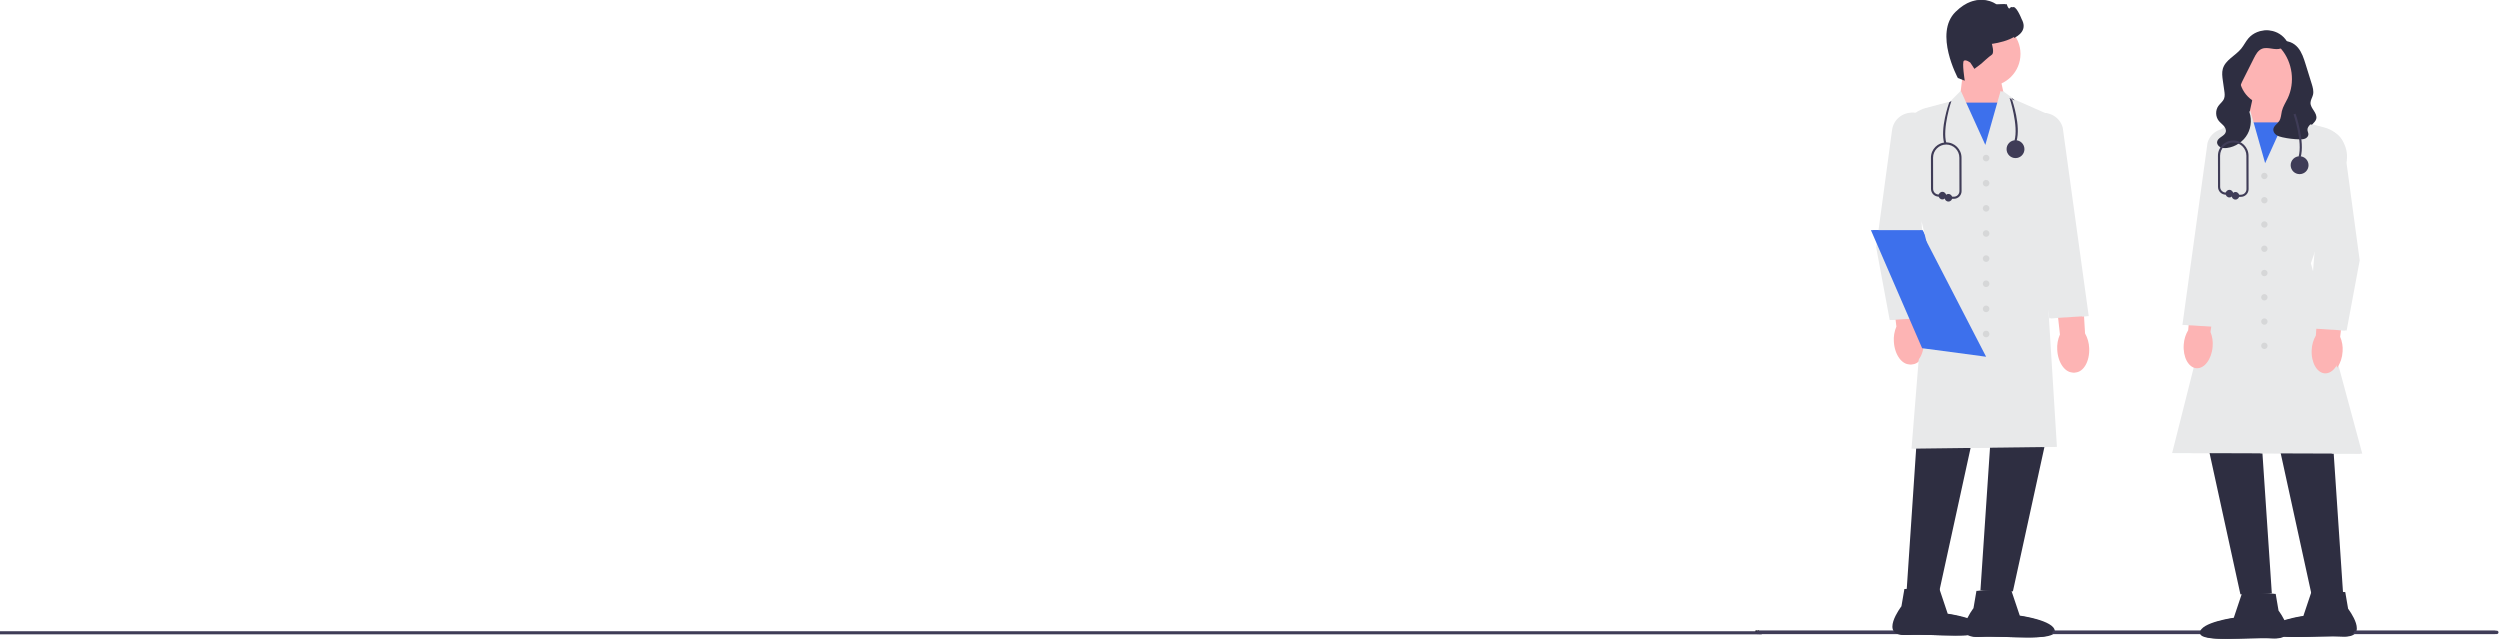 <svg width="1446" height="370" viewBox="0 0 1446 370" fill="none" xmlns="http://www.w3.org/2000/svg">
<g clip-path="url(#clip0_164_387)">
<path d="M1016.46 365.764C1016.46 366.303 1016.9 366.736 1017.44 366.736H1444.16C1444.7 366.736 1445.13 366.303 1445.13 365.764C1445.13 365.224 1444.7 364.791 1444.16 364.791H1017.44C1016.9 364.791 1016.46 365.224 1016.46 365.764Z" fill="#3F3C57"/>
<path d="M1155.69 39.27L1160.33 60.45L1150.46 89.93L1134.56 58.256L1136.76 39.88L1155.69 39.27Z" fill="#FDB4B4"/>
<path d="M1161.19 59.352H1133.74V92.535H1161.19V59.352Z" fill="#3D70EC"/>
<path d="M1149.9 49.938C1160.26 49.938 1168.65 41.541 1168.65 31.182C1168.65 20.824 1160.26 12.427 1149.9 12.427C1139.55 12.427 1131.15 20.824 1131.15 31.182C1131.15 41.541 1139.55 49.938 1149.9 49.938Z" fill="#FDB4B4"/>
<path d="M1133.58 45.129C1133.58 45.129 1119.6 19.309 1132.2 6.884C1144.81 -5.541 1154.92 2.647 1154.92 2.647L1160.7 2.413C1160.7 2.413 1161.9 6.961 1163.85 4.499C1165.79 2.037 1169.3 11.002 1169.3 11.002C1175.82 22.739 1153.23 25.369 1153.23 25.369C1153.23 25.369 1154.86 30.566 1153.2 31.654C1151.54 32.742 1147.11 36.837 1147.11 36.837L1143.15 39.832L1140.79 36.241C1140.79 36.241 1138.33 34.298 1137.09 35.114C1135.85 35.931 1137.56 46.67 1137.56 46.67L1133.58 45.129Z" fill="#2E2E41"/>
<path d="M1111.08 235.079L1103.92 342.043L1121.54 342.64L1144.84 235.975L1111.08 235.079Z" fill="#2E2E41"/>
<path d="M1153.8 234.481L1146.63 341.445L1164.26 342.042L1187.56 235.378L1153.8 234.481Z" fill="#2E2E41"/>
<path d="M1106.77 259.517L1116.15 143.019L1101.76 82.356C1100.52 73.338 1106.2 64.805 1114.97 62.479L1129.05 58.743L1135.28 52.51L1149.45 83.817L1158.31 52.534L1165.21 57.556L1185.68 66.591L1185.68 66.803L1182.39 140.084L1189.72 258.48L1189.4 258.484L1106.77 259.517Z" fill="#E8E9EA"/>
<path d="M1163.12 340.827L1168.23 356.065C1168.23 356.065 1188.19 358.78 1188.5 364.962C1188.81 371.144 1161.37 367.565 1145.3 368.373C1129.23 369.181 1142.61 351.775 1142.61 351.775L1144.32 341.773L1163.12 340.827Z" fill="#2E2E41"/>
<path d="M1121.45 339.729L1126.55 354.967C1126.55 354.967 1146.52 357.682 1146.83 363.864C1147.14 370.046 1119.69 366.468 1103.62 367.276C1087.56 368.083 1100.93 350.677 1100.93 350.677L1102.64 340.675L1121.45 339.729Z" fill="#2E2E41"/>
<path d="M1096.55 197.646C1096.34 194.641 1096.84 191.629 1098.03 188.86L1094.22 157.61L1109.14 156.232L1111.4 188.08C1112.89 190.692 1113.75 193.624 1113.88 196.632C1114.32 204.157 1110.8 210.481 1106.01 210.76C1101.22 211.039 1096.99 205.168 1096.55 197.646Z" fill="#FDB4B4"/>
<path d="M1191.05 202.233C1190.86 199.226 1191.4 196.219 1192.62 193.464L1189.15 162.174L1204.09 160.959L1205.99 192.83C1207.47 195.457 1208.29 198.399 1208.39 201.408C1208.74 208.937 1205.15 215.222 1200.36 215.449C1195.57 215.676 1191.4 209.759 1191.05 202.233Z" fill="#FDB4B4"/>
<path d="M1094.16 185.114L1094.11 184.844L1086.33 143.115L1095.52 75.164C1096.34 69.098 1101.76 64.728 1107.86 65.216C1111.05 65.471 1113.91 66.984 1115.92 69.477C1117.93 71.969 1118.8 75.089 1118.37 78.26L1111.45 129.222L1115.8 183.731L1094.16 185.114Z" fill="#E8E9EA"/>
<path d="M1186.44 184.135L1170.81 79.76C1169.99 76.7 1170.47 73.497 1172.15 70.775C1173.84 68.053 1176.49 66.198 1179.62 65.549C1185.62 64.309 1191.54 67.975 1193.1 73.892L1208.12 182.824L1186.44 184.135Z" fill="#E8E9EA"/>
<path d="M1149.91 93.358C1150.97 93.358 1151.83 92.498 1151.83 91.438C1151.83 90.378 1150.97 89.519 1149.91 89.519C1148.85 89.519 1147.99 90.378 1147.99 91.438C1147.99 92.498 1148.85 93.358 1149.91 93.358Z" fill="#D6D7D8"/>
<path d="M1149.91 107.892C1150.97 107.892 1151.83 107.033 1151.83 105.972C1151.83 104.912 1150.97 104.053 1149.91 104.053C1148.85 104.053 1147.99 104.912 1147.99 105.972C1147.99 107.033 1148.85 107.892 1149.91 107.892Z" fill="#D6D7D8"/>
<path d="M1149.91 122.427C1150.97 122.427 1151.83 121.568 1151.83 120.508C1151.83 119.447 1150.97 118.588 1149.91 118.588C1148.85 118.588 1147.99 119.447 1147.99 120.508C1147.99 121.568 1148.85 122.427 1149.91 122.427Z" fill="#D6D7D8"/>
<path d="M1149.91 136.961C1150.97 136.961 1151.83 136.102 1151.83 135.042C1151.83 133.982 1150.97 133.122 1149.91 133.122C1148.85 133.122 1147.99 133.982 1147.99 135.042C1147.99 136.102 1148.85 136.961 1149.91 136.961Z" fill="#D6D7D8"/>
<path d="M1149.91 151.497C1150.97 151.497 1151.83 150.637 1151.83 149.577C1151.83 148.517 1150.97 147.657 1149.91 147.657C1148.85 147.657 1147.99 148.517 1147.99 149.577C1147.99 150.637 1148.85 151.497 1149.91 151.497Z" fill="#D6D7D8"/>
<path d="M1149.91 166.031C1150.97 166.031 1151.83 165.171 1151.83 164.111C1151.83 163.051 1150.97 162.191 1149.91 162.191C1148.85 162.191 1147.99 163.051 1147.99 164.111C1147.99 165.171 1148.85 166.031 1149.91 166.031Z" fill="#D6D7D8"/>
<path d="M1149.91 180.565C1150.97 180.565 1151.83 179.705 1151.83 178.645C1151.83 177.585 1150.97 176.726 1149.91 176.726C1148.85 176.726 1147.99 177.585 1147.99 178.645C1147.99 179.705 1148.85 180.565 1149.91 180.565Z" fill="#D6D7D8"/>
<path d="M1149.91 195.1C1150.97 195.1 1151.83 194.241 1151.83 193.18C1151.83 192.12 1150.97 191.261 1149.91 191.261C1148.85 191.261 1147.99 192.12 1147.99 193.18C1147.99 194.241 1148.85 195.1 1149.91 195.1Z" fill="#D6D7D8"/>
<path d="M1149.91 206.343L1113.6 201.503L1112.9 201.41L1094.34 158.607L1083.29 133.123H1112.08L1149.91 206.343Z" fill="#3D70EC"/>
<path d="M1295.51 43.925L1318.6 31.274V67.42H1291.9L1295.51 43.925Z" fill="#2E2E41"/>
<path d="M1323.55 51.984L1325.68 69.729L1310.33 100.317L1300.79 71.848L1305.28 51.395L1323.55 51.984Z" fill="#FDB4B4"/>
<path d="M1326.48 70.789H1299.96V102.833H1326.48V70.789Z" fill="#3D70EC"/>
<path d="M1348.35 240.485L1355.27 343.778L1338.25 344.356L1315.75 241.351L1348.35 240.485Z" fill="#2E2E41"/>
<path d="M1307.1 239.908L1314.02 343.201L1297 343.778L1274.5 240.774L1307.1 239.908Z" fill="#2E2E41"/>
<path d="M1366.33 262.394L1365.93 262.393L1257.5 262.038L1257.6 261.655L1285.48 151.189L1278.49 95.441C1277.17 84.877 1282.83 74.893 1292.56 70.596L1296.08 69.045L1302.76 64.187L1311.3 94.383L1324.98 64.163L1331.01 70.191L1344.6 73.798C1353.07 76.046 1358.56 84.291 1357.37 92.976L1357.35 93.036L1336.6 152.279L1366.33 262.394Z" fill="#E8E9EA"/>
<path d="M1298.1 342.604L1316.26 343.517L1317.91 353.177C1317.91 353.177 1330.83 369.986 1315.31 369.205C1299.79 368.425 1273.29 371.881 1273.59 365.911C1273.89 359.941 1293.17 357.319 1293.17 357.319L1298.1 342.604Z" fill="#2E2E41"/>
<path d="M1338.34 341.546L1356.5 342.459L1358.15 352.118C1358.15 352.118 1371.07 368.927 1355.55 368.147C1340.04 367.367 1313.53 370.822 1313.83 364.853C1314.13 358.883 1333.41 356.261 1333.41 356.261L1338.34 341.546Z" fill="#2E2E41"/>
<path d="M1354.97 203.278C1354.55 210.542 1350.46 216.211 1345.84 215.942C1341.22 215.672 1337.81 209.565 1338.24 202.299C1338.37 199.394 1339.19 196.562 1340.64 194.04L1342.82 163.285L1357.22 164.616L1353.55 194.794C1354.69 197.467 1355.18 200.376 1354.97 203.278Z" fill="#FDB4B4"/>
<path d="M1280.93 200.516C1280.36 207.769 1276.15 213.35 1271.53 212.982C1266.92 212.614 1263.64 206.436 1264.22 199.181C1264.41 196.279 1265.3 193.465 1266.8 190.975L1269.63 160.273L1284.01 161.91L1279.69 192.003C1280.78 194.7 1281.2 197.619 1280.93 200.516Z" fill="#FDB4B4"/>
<path d="M1357.29 191.186L1336.37 189.85L1336.39 189.536L1340.57 137.202L1333.9 87.989C1333.48 84.924 1334.32 81.909 1336.26 79.5C1338.2 77.09 1340.96 75.628 1344.05 75.381C1349.95 74.915 1355.19 79.133 1355.98 84.997L1364.85 150.618L1364.84 150.667L1357.29 191.186Z" fill="#E8E9EA"/>
<path d="M1284.42 189.182L1263.46 187.914L1263.5 187.583L1277.96 82.745C1279.48 76.987 1285.2 73.446 1290.99 74.644C1294.02 75.27 1296.59 77.064 1298.21 79.695C1299.84 82.326 1300.3 85.421 1299.51 88.412L1284.42 189.182Z" fill="#E8E9EA"/>
<path d="M1310.86 103.628C1311.88 103.628 1312.71 102.798 1312.71 101.774C1312.71 100.75 1311.88 99.92 1310.86 99.92C1309.83 99.92 1309 100.75 1309 101.774C1309 102.798 1309.83 103.628 1310.86 103.628Z" fill="#D6D7D8"/>
<path d="M1310.86 117.663C1311.88 117.663 1312.71 116.833 1312.71 115.809C1312.71 114.785 1311.88 113.955 1310.86 113.955C1309.83 113.955 1309 114.785 1309 115.809C1309 116.833 1309.83 117.663 1310.86 117.663Z" fill="#D6D7D8"/>
<path d="M1310.86 131.699C1311.88 131.699 1312.71 130.869 1312.71 129.845C1312.71 128.821 1311.88 127.991 1310.86 127.991C1309.83 127.991 1309 128.821 1309 129.845C1309 130.869 1309.83 131.699 1310.86 131.699Z" fill="#D6D7D8"/>
<path d="M1310.86 145.735C1311.88 145.735 1312.71 144.905 1312.71 143.881C1312.71 142.857 1311.88 142.027 1310.86 142.027C1309.83 142.027 1309 142.857 1309 143.881C1309 144.905 1309.83 145.735 1310.86 145.735Z" fill="#D6D7D8"/>
<path d="M1310.86 159.771C1311.88 159.771 1312.71 158.941 1312.71 157.917C1312.71 156.893 1311.88 156.063 1310.86 156.063C1309.83 156.063 1309 156.893 1309 157.917C1309 158.941 1309.83 159.771 1310.86 159.771Z" fill="#D6D7D8"/>
<path d="M1310.86 173.806C1311.88 173.806 1312.71 172.976 1312.71 171.952C1312.71 170.929 1311.88 170.099 1310.86 170.099C1309.83 170.099 1309 170.929 1309 171.952C1309 172.976 1309.83 173.806 1310.86 173.806Z" fill="#D6D7D8"/>
<path d="M1310.86 187.842C1311.88 187.842 1312.71 187.012 1312.71 185.989C1312.71 184.965 1311.88 184.135 1310.86 184.135C1309.83 184.135 1309 184.965 1309 185.989C1309 187.012 1309.83 187.842 1310.86 187.842Z" fill="#D6D7D8"/>
<path d="M1310.86 201.878C1311.88 201.878 1312.71 201.049 1312.71 200.025C1312.71 199.001 1311.88 198.171 1310.86 198.171C1309.83 198.171 1309 199.001 1309 200.025C1309 201.049 1309.83 201.878 1310.86 201.878Z" fill="#D6D7D8"/>
<path d="M1313.67 61.04C1323.24 61.04 1331 53.277 1331 43.701C1331 34.124 1323.24 26.361 1313.67 26.361C1304.1 26.361 1296.33 34.124 1296.33 43.701C1296.33 53.277 1304.1 61.04 1313.67 61.04Z" fill="#FDB4B4"/>
<path d="M1322.75 23.459C1323.58 25.149 1322.27 27.26 1320.52 27.971C1318.78 28.681 1316.81 28.393 1314.95 28.097C1313.09 27.802 1311.12 27.521 1309.38 28.244C1307.13 29.18 1305.86 31.527 1304.77 33.704C1302.73 37.77 1300.69 41.835 1298.65 45.901C1297.66 47.887 1296.64 49.963 1296.62 52.185C1296.58 56.264 1299.82 59.524 1301.56 63.213C1303.68 67.705 1303.5 73.21 1301.1 77.558C1298.7 81.906 1294.14 84.987 1289.21 85.586C1287.91 85.743 1286.54 85.726 1285.37 85.137C1284.21 84.548 1283.32 83.261 1283.53 81.972C1283.96 79.451 1287.81 78.862 1288.51 76.406C1288.88 75.124 1288.23 73.754 1287.35 72.753C1286.47 71.752 1285.35 70.971 1284.51 69.935C1282.57 67.546 1282.44 63.859 1284.21 61.34C1285.25 59.86 1286.85 58.761 1287.53 57.082C1288.1 55.651 1287.89 54.042 1287.67 52.516C1287.4 50.556 1287.12 48.595 1286.84 46.634C1286.51 44.347 1286.19 41.977 1286.84 39.758C1288.31 34.671 1294.05 32.282 1297.42 28.197C1298.98 26.299 1300.03 24.015 1301.64 22.151C1304.33 19.022 1308.57 17.296 1312.69 17.655C1316.8 18.014 1320.68 20.448 1322.79 23.996" fill="#2E2E41"/>
<path d="M1320.02 23.78C1319.17 24.083 1318.86 25.187 1319.1 26.053C1319.34 26.919 1319.98 27.607 1320.57 28.291C1327.18 36.026 1328.71 47.728 1324.32 56.908C1323.16 59.35 1321.6 61.648 1320.97 64.28C1320.51 66.195 1320.54 68.296 1319.48 69.954C1318.39 71.642 1316.25 72.773 1316.04 74.767C1315.9 76.047 1316.68 77.29 1317.73 78.04C1318.77 78.79 1320.05 79.133 1321.31 79.413C1324.57 80.14 1327.91 80.537 1331.25 80.596C1332.34 80.615 1333.46 80.592 1334.46 80.157C1335.46 79.723 1336.32 78.781 1336.33 77.691C1336.34 76.834 1335.84 76.043 1335.78 75.189C1335.59 72.628 1339.04 71.266 1339.71 68.788C1340.15 67.158 1339.28 65.482 1338.35 64.07C1337.43 62.659 1336.37 61.177 1336.39 59.489C1336.41 57.874 1337.43 56.451 1337.82 54.883C1338.37 52.716 1337.7 50.448 1337.03 48.314C1336.47 46.499 1335.9 44.685 1335.34 42.87C1334.74 40.941 1334.14 39.012 1333.54 37.083C1332.49 33.716 1331.39 30.251 1329.12 27.55C1326.86 24.849 1323.1 23.079 1319.75 24.181" fill="#2E2E41"/>
<path d="M1331.83 90.971L1330.64 90.624C1333.12 82.135 1327.78 66.292 1327.73 66.133L1328.9 65.733C1329.12 66.398 1334.41 82.109 1331.83 90.971Z" fill="#3F3C57"/>
<path d="M1331.24 100.722C1334.09 100.722 1336.41 98.407 1336.41 95.551C1336.41 92.695 1334.09 90.38 1331.24 90.38C1328.38 90.38 1326.07 92.695 1326.07 95.551C1326.07 98.407 1328.38 100.722 1331.24 100.722Z" fill="#3F3C57"/>
<path d="M1297.27 113.858H1294.13C1293.79 113.858 1293.51 113.581 1293.51 113.239C1293.51 112.897 1293.79 112.62 1294.13 112.62H1297.27C1298.13 112.62 1298.94 112.283 1299.55 111.671C1300.16 111.06 1300.5 110.247 1300.5 109.383L1300.46 90.067C1300.46 85.871 1297.05 82.458 1292.85 82.458C1288.66 82.458 1285.24 85.871 1285.24 90.066L1285.28 108.146C1285.29 109.91 1286.72 111.356 1288.49 111.369L1290.64 111.386C1290.98 111.388 1291.26 111.667 1291.25 112.01C1291.25 112.35 1290.97 112.624 1290.63 112.624H1290.63L1288.48 112.607C1286.04 112.589 1284.05 110.588 1284.05 108.148L1284.01 90.067C1284.01 85.188 1287.97 81.22 1292.85 81.22C1297.73 81.22 1301.7 85.188 1301.7 90.066L1301.73 109.381C1301.74 110.576 1301.27 111.7 1300.43 112.546C1299.58 113.392 1298.46 113.858 1297.27 113.858Z" fill="#3F3C57"/>
<path d="M1290.64 114.199C1291.85 114.199 1292.83 113.217 1292.83 112.005C1292.83 110.794 1291.85 109.812 1290.64 109.812C1289.42 109.812 1288.44 110.794 1288.44 112.005C1288.44 113.217 1289.42 114.199 1290.64 114.199Z" fill="#3F3C57"/>
<path d="M1294.13 115.433C1295.34 115.433 1296.32 114.45 1296.32 113.239C1296.32 112.027 1295.34 111.045 1294.13 111.045C1292.92 111.045 1291.94 112.027 1291.94 113.239C1291.94 114.45 1292.92 115.433 1294.13 115.433Z" fill="#3F3C57"/>
<path d="M1167.51 81.693L1166.32 81.346C1168.79 72.857 1163.52 56.768 1163.46 56.609L1164.95 57.729C1165.17 58.394 1170.09 72.831 1167.51 81.693Z" fill="#3F3C57"/>
<path d="M1125.74 83.201L1126.93 82.855C1124.45 74.365 1129.79 58.522 1129.85 58.363L1128.57 59.215C1128.35 59.88 1123.16 74.34 1125.74 83.201Z" fill="#3F3C57"/>
<path d="M1166.91 91.444C1169.77 91.444 1172.08 89.129 1172.08 86.273C1172.08 83.417 1169.77 81.102 1166.91 81.102C1164.06 81.102 1161.74 83.417 1161.74 86.273C1161.74 89.129 1164.06 91.444 1166.91 91.444Z" fill="#3F3C57"/>
<path d="M1131.25 115.001H1128.12C1127.78 115.001 1127.5 114.724 1127.5 114.382C1127.5 114.04 1127.78 113.763 1128.12 113.763H1131.25C1132.12 113.763 1132.93 113.427 1133.54 112.815C1134.15 112.203 1134.48 111.391 1134.48 110.527L1134.44 91.21C1134.44 87.014 1131.03 83.601 1126.84 83.601C1122.64 83.601 1119.23 87.014 1119.23 91.209L1119.27 109.29C1119.27 111.053 1120.71 112.499 1122.47 112.513L1124.63 112.529C1124.97 112.532 1125.24 112.811 1125.24 113.153C1125.24 113.493 1124.96 113.767 1124.62 113.767H1124.62L1122.46 113.751C1120.03 113.732 1118.04 111.732 1118.03 109.292L1117.99 91.21C1117.99 86.332 1121.96 82.363 1126.84 82.363C1131.71 82.363 1135.68 86.332 1135.68 91.209L1135.72 110.525C1135.72 111.72 1135.26 112.844 1134.41 113.689C1133.57 114.535 1132.45 115.001 1131.25 115.001Z" fill="#3F3C57"/>
<path d="M1124.62 115.342C1125.83 115.342 1126.81 114.36 1126.81 113.148C1126.81 111.936 1125.83 110.954 1124.62 110.954C1123.41 110.954 1122.43 111.936 1122.43 113.148C1122.43 114.36 1123.41 115.342 1124.62 115.342Z" fill="#3F3C57"/>
<path d="M1128.12 116.576C1129.33 116.576 1130.31 115.594 1130.31 114.382C1130.31 113.171 1129.33 112.188 1128.12 112.188C1126.91 112.188 1125.92 113.171 1125.92 114.382C1125.92 115.594 1126.91 116.576 1128.12 116.576Z" fill="#3F3C57"/>
<path d="M1017.43 365.142H216.353" stroke="black"/>
</g>
<g clip-path="url(#clip1_164_387)">
<path d="M1015.32 365.764C1015.32 366.303 1015.75 366.736 1016.29 366.736H1443.01C1443.55 366.736 1443.98 366.303 1443.98 365.764C1443.98 365.224 1443.55 364.791 1443.01 364.791H1016.29C1015.75 364.791 1015.32 365.224 1015.32 365.764Z" fill="#3F3C57"/>
<path d="M1154.55 39.27L1159.19 60.45L1149.32 89.93L1133.41 58.256L1135.62 39.88L1154.55 39.27Z" fill="#FDB4B4"/>
<path d="M1160.05 59.352H1132.59V92.535H1160.05V59.352Z" fill="#3D70EC"/>
<path d="M1148.76 49.938C1159.11 49.938 1167.51 41.541 1167.51 31.182C1167.51 20.824 1159.11 12.427 1148.76 12.427C1138.4 12.427 1130.01 20.824 1130.01 31.182C1130.01 41.541 1138.4 49.938 1148.76 49.938Z" fill="#FDB4B4"/>
<path d="M1132.43 45.129C1132.43 45.129 1118.46 19.309 1131.06 6.884C1143.66 -5.541 1153.78 2.647 1153.78 2.647L1159.56 2.413C1159.56 2.413 1160.76 6.961 1162.7 4.499C1164.65 2.037 1168.16 11.002 1168.16 11.002C1174.67 22.739 1152.08 25.369 1152.08 25.369C1152.08 25.369 1153.71 30.566 1152.06 31.654C1150.4 32.742 1145.97 36.837 1145.97 36.837L1142 39.832L1139.65 36.241C1139.65 36.241 1137.19 34.298 1135.94 35.114C1134.7 35.931 1136.41 46.67 1136.41 46.67L1132.43 45.129Z" fill="#2E2E41"/>
<path d="M1109.94 235.079L1102.77 342.043L1120.39 342.64L1143.69 235.975L1109.94 235.079Z" fill="#2E2E41"/>
<path d="M1152.66 234.481L1145.49 341.445L1163.11 342.042L1186.41 235.378L1152.66 234.481Z" fill="#2E2E41"/>
<path d="M1105.62 259.517L1115.01 143.019L1100.62 82.356C1099.38 73.338 1105.06 64.805 1113.82 62.479L1127.9 58.743L1134.13 52.51L1148.31 83.817L1157.16 52.534L1164.06 57.556L1184.54 66.591L1184.53 66.803L1181.25 140.084L1188.58 258.48L1188.25 258.484L1105.62 259.517Z" fill="#E8E9EA"/>
<path d="M1161.98 340.827L1167.08 356.065C1167.08 356.065 1187.05 358.78 1187.36 364.962C1187.67 371.144 1160.22 367.565 1144.15 368.373C1128.09 369.181 1141.46 351.775 1141.46 351.775L1143.17 341.773L1161.98 340.827Z" fill="#2E2E41"/>
<path d="M1120.3 339.729L1125.41 354.967C1125.41 354.967 1145.37 357.682 1145.68 363.864C1145.99 370.046 1118.55 366.468 1102.48 367.276C1086.41 368.083 1099.79 350.677 1099.79 350.677L1101.5 340.675L1120.3 339.729Z" fill="#2E2E41"/>
<path d="M1095.41 197.646C1095.19 194.641 1095.7 191.629 1096.88 188.86L1093.07 157.61L1107.99 156.232L1110.25 188.08C1111.75 190.692 1112.6 193.624 1112.74 196.632C1113.18 204.157 1109.65 210.481 1104.87 210.76C1100.08 211.039 1095.84 205.168 1095.41 197.646Z" fill="#FDB4B4"/>
<path d="M1189.9 202.233C1189.72 199.226 1190.26 196.219 1191.47 193.464L1188.01 162.174L1202.94 160.959L1204.85 192.83C1206.32 195.457 1207.14 198.399 1207.24 201.408C1207.6 208.937 1204.01 215.222 1199.22 215.449C1194.43 215.676 1190.26 209.759 1189.9 202.233Z" fill="#FDB4B4"/>
<path d="M1093.01 185.114L1092.96 184.844L1085.19 143.115L1094.38 75.164C1095.19 69.098 1100.61 64.728 1106.72 65.216C1109.91 65.471 1112.77 66.984 1114.78 69.477C1116.78 71.969 1117.65 75.089 1117.22 78.26L1110.31 129.222L1114.66 183.731L1093.01 185.114Z" fill="#E8E9EA"/>
<path d="M1185.29 184.135L1169.66 79.76C1168.85 76.7 1169.33 73.497 1171.01 70.775C1172.69 68.053 1175.34 66.198 1178.48 65.549C1184.47 64.309 1190.39 67.975 1191.96 73.892L1206.97 182.824L1185.29 184.135Z" fill="#E8E9EA"/>
<path d="M1148.77 93.358C1149.83 93.358 1150.69 92.498 1150.69 91.438C1150.69 90.378 1149.83 89.519 1148.77 89.519C1147.71 89.519 1146.85 90.378 1146.85 91.438C1146.85 92.498 1147.71 93.358 1148.77 93.358Z" fill="#D6D7D8"/>
<path d="M1148.77 107.892C1149.83 107.892 1150.69 107.033 1150.69 105.972C1150.69 104.912 1149.83 104.053 1148.77 104.053C1147.71 104.053 1146.85 104.912 1146.85 105.972C1146.85 107.033 1147.71 107.892 1148.77 107.892Z" fill="#D6D7D8"/>
<path d="M1148.77 122.427C1149.83 122.427 1150.69 121.568 1150.69 120.508C1150.69 119.447 1149.83 118.588 1148.77 118.588C1147.71 118.588 1146.85 119.447 1146.85 120.508C1146.85 121.568 1147.71 122.427 1148.77 122.427Z" fill="#D6D7D8"/>
<path d="M1148.77 136.961C1149.83 136.961 1150.69 136.102 1150.69 135.042C1150.69 133.982 1149.83 133.122 1148.77 133.122C1147.71 133.122 1146.85 133.982 1146.85 135.042C1146.85 136.102 1147.71 136.961 1148.77 136.961Z" fill="#D6D7D8"/>
<path d="M1148.77 151.497C1149.83 151.497 1150.69 150.637 1150.69 149.577C1150.69 148.517 1149.83 147.657 1148.77 147.657C1147.71 147.657 1146.85 148.517 1146.85 149.577C1146.85 150.637 1147.71 151.497 1148.77 151.497Z" fill="#D6D7D8"/>
<path d="M1148.77 166.031C1149.83 166.031 1150.69 165.171 1150.69 164.111C1150.69 163.051 1149.83 162.191 1148.77 162.191C1147.71 162.191 1146.85 163.051 1146.85 164.111C1146.85 165.171 1147.71 166.031 1148.77 166.031Z" fill="#D6D7D8"/>
<path d="M1148.77 180.565C1149.83 180.565 1150.69 179.705 1150.69 178.645C1150.69 177.585 1149.83 176.726 1148.77 176.726C1147.71 176.726 1146.85 177.585 1146.85 178.645C1146.85 179.705 1147.71 180.565 1148.77 180.565Z" fill="#D6D7D8"/>
<path d="M1148.77 195.1C1149.83 195.1 1150.69 194.241 1150.69 193.18C1150.69 192.12 1149.83 191.261 1148.77 191.261C1147.71 191.261 1146.85 192.12 1146.85 193.18C1146.85 194.241 1147.71 195.1 1148.77 195.1Z" fill="#D6D7D8"/>
<path d="M1148.77 206.343L1112.46 201.503L1111.76 201.41L1093.2 158.607L1082.14 133.123H1110.93L1148.77 206.343Z" fill="#3D70EC"/>
<path d="M1294.37 43.925L1317.46 31.274V67.42H1290.76L1294.37 43.925Z" fill="#2E2E41"/>
<path d="M1322.41 51.984L1324.54 69.729L1309.18 100.317L1299.65 71.848L1304.13 51.395L1322.41 51.984Z" fill="#FDB4B4"/>
<path d="M1325.33 70.789H1298.82V102.833H1325.33V70.789Z" fill="#3D70EC"/>
<path d="M1347.21 240.485L1354.13 343.778L1337.11 344.356L1314.61 241.351L1347.21 240.485Z" fill="#2E2E41"/>
<path d="M1305.96 239.908L1312.88 343.201L1295.86 343.778L1273.36 240.774L1305.96 239.908Z" fill="#2E2E41"/>
<path d="M1365.19 262.394L1364.78 262.393L1256.36 262.038L1256.46 261.655L1284.33 151.189L1277.35 95.441C1276.03 84.877 1281.68 74.893 1291.42 70.596L1294.93 69.045L1301.61 64.187L1310.16 94.383L1323.84 64.163L1329.86 70.191L1343.46 73.798C1351.93 76.046 1357.42 84.291 1356.22 92.976L1356.21 93.036L1335.45 152.279L1365.19 262.394Z" fill="#E8E9EA"/>
<path d="M1296.95 342.604L1315.11 343.517L1316.77 353.177C1316.77 353.177 1329.68 369.986 1314.16 369.205C1298.65 368.425 1272.14 371.881 1272.44 365.911C1272.74 359.941 1292.02 357.319 1292.02 357.319L1296.95 342.604Z" fill="#2E2E41"/>
<path d="M1337.2 341.546L1355.36 342.459L1357.01 352.118C1357.01 352.118 1369.93 368.927 1354.41 368.147C1338.89 367.367 1312.39 370.822 1312.69 364.853C1312.99 358.883 1332.27 356.261 1332.27 356.261L1337.2 341.546Z" fill="#2E2E41"/>
<path d="M1353.83 203.278C1353.4 210.542 1349.31 216.211 1344.69 215.942C1340.07 215.672 1336.67 209.565 1337.09 202.299C1337.22 199.394 1338.04 196.562 1339.49 194.04L1341.67 163.285L1356.08 164.616L1352.4 194.794C1353.55 197.467 1354.04 200.376 1353.83 203.278Z" fill="#FDB4B4"/>
<path d="M1279.79 200.516C1279.21 207.769 1275 213.35 1270.39 212.982C1265.77 212.614 1262.5 206.436 1263.08 199.181C1263.27 196.279 1264.15 193.465 1265.65 190.975L1268.49 160.273L1282.86 161.91L1278.54 192.003C1279.63 194.7 1280.06 197.619 1279.79 200.516Z" fill="#FDB4B4"/>
<path d="M1356.15 191.186L1335.22 189.85L1335.25 189.536L1339.43 137.202L1332.75 87.989C1332.33 84.924 1333.17 81.909 1335.11 79.5C1337.05 77.09 1339.82 75.628 1342.9 75.381C1348.81 74.915 1354.04 79.133 1354.83 84.997L1363.71 150.618L1363.7 150.667L1356.15 191.186Z" fill="#E8E9EA"/>
<path d="M1283.27 189.182L1262.31 187.914L1262.36 187.583L1276.81 82.745C1278.33 76.987 1284.06 73.446 1289.85 74.644C1292.88 75.27 1295.44 77.064 1297.07 79.695C1298.69 82.326 1299.15 85.421 1298.36 88.412L1283.27 189.182Z" fill="#E8E9EA"/>
<path d="M1309.71 103.628C1310.73 103.628 1311.56 102.798 1311.56 101.774C1311.56 100.75 1310.73 99.92 1309.71 99.92C1308.69 99.92 1307.86 100.75 1307.86 101.774C1307.86 102.798 1308.69 103.628 1309.71 103.628Z" fill="#D6D7D8"/>
<path d="M1309.71 117.663C1310.73 117.663 1311.56 116.833 1311.56 115.809C1311.56 114.785 1310.73 113.955 1309.71 113.955C1308.69 113.955 1307.86 114.785 1307.86 115.809C1307.86 116.833 1308.69 117.663 1309.71 117.663Z" fill="#D6D7D8"/>
<path d="M1309.71 131.699C1310.73 131.699 1311.56 130.869 1311.56 129.845C1311.56 128.821 1310.73 127.991 1309.71 127.991C1308.69 127.991 1307.86 128.821 1307.86 129.845C1307.86 130.869 1308.69 131.699 1309.71 131.699Z" fill="#D6D7D8"/>
<path d="M1309.71 145.735C1310.73 145.735 1311.56 144.905 1311.56 143.881C1311.56 142.857 1310.73 142.027 1309.71 142.027C1308.69 142.027 1307.86 142.857 1307.86 143.881C1307.86 144.905 1308.69 145.735 1309.71 145.735Z" fill="#D6D7D8"/>
<path d="M1309.71 159.771C1310.73 159.771 1311.56 158.941 1311.56 157.917C1311.56 156.893 1310.73 156.063 1309.71 156.063C1308.69 156.063 1307.86 156.893 1307.86 157.917C1307.86 158.941 1308.69 159.771 1309.71 159.771Z" fill="#D6D7D8"/>
<path d="M1309.71 173.806C1310.73 173.806 1311.56 172.976 1311.56 171.952C1311.56 170.929 1310.73 170.099 1309.71 170.099C1308.69 170.099 1307.86 170.929 1307.86 171.952C1307.86 172.976 1308.69 173.806 1309.71 173.806Z" fill="#D6D7D8"/>
<path d="M1309.71 187.842C1310.73 187.842 1311.56 187.012 1311.56 185.989C1311.56 184.965 1310.73 184.135 1309.71 184.135C1308.69 184.135 1307.86 184.965 1307.86 185.989C1307.86 187.012 1308.69 187.842 1309.71 187.842Z" fill="#D6D7D8"/>
<path d="M1309.71 201.878C1310.73 201.878 1311.56 201.049 1311.56 200.025C1311.56 199.001 1310.73 198.171 1309.71 198.171C1308.69 198.171 1307.86 199.001 1307.86 200.025C1307.86 201.049 1308.69 201.878 1309.71 201.878Z" fill="#D6D7D8"/>
<path d="M1312.52 61.04C1322.1 61.04 1329.86 53.277 1329.86 43.701C1329.86 34.124 1322.1 26.361 1312.52 26.361C1302.95 26.361 1295.19 34.124 1295.19 43.701C1295.19 53.277 1302.95 61.04 1312.52 61.04Z" fill="#FDB4B4"/>
<path d="M1321.61 23.459C1322.44 25.149 1321.12 27.26 1319.38 27.971C1317.64 28.681 1315.67 28.393 1313.81 28.097C1311.95 27.802 1309.98 27.521 1308.24 28.244C1305.99 29.18 1304.72 31.527 1303.63 33.704C1301.59 37.77 1299.55 41.835 1297.51 45.901C1296.51 47.887 1295.49 49.963 1295.47 52.185C1295.44 56.264 1298.67 59.524 1300.41 63.213C1302.53 67.705 1302.36 73.21 1299.96 77.558C1297.56 81.906 1292.99 84.987 1288.07 85.586C1286.77 85.743 1285.4 85.726 1284.23 85.137C1283.06 84.548 1282.17 83.261 1282.39 81.972C1282.81 79.451 1286.66 78.862 1287.37 76.406C1287.74 75.124 1287.09 73.754 1286.2 72.753C1285.32 71.752 1284.21 70.971 1283.37 69.935C1281.43 67.546 1281.3 63.859 1283.07 61.34C1284.1 59.86 1285.71 58.761 1286.38 57.082C1286.95 55.651 1286.75 54.042 1286.53 52.516C1286.25 50.556 1285.97 48.595 1285.69 46.634C1285.37 44.347 1285.05 41.977 1285.69 39.758C1287.16 34.671 1292.9 32.282 1296.27 28.197C1297.84 26.299 1298.89 24.015 1300.49 22.151C1303.19 19.022 1307.43 17.296 1311.54 17.655C1315.65 18.014 1319.53 20.448 1321.64 23.996" fill="#2E2E41"/>
<path d="M1318.87 23.78C1318.03 24.083 1317.71 25.187 1317.96 26.053C1318.2 26.919 1318.84 27.607 1319.42 28.291C1326.03 36.026 1327.57 47.728 1323.18 56.908C1322.01 59.35 1320.46 61.648 1319.83 64.28C1319.37 66.195 1319.39 68.296 1318.33 69.954C1317.25 71.642 1315.11 72.773 1314.89 74.767C1314.76 76.047 1315.54 77.29 1316.58 78.04C1317.63 78.79 1318.91 79.133 1320.16 79.413C1323.42 80.14 1326.76 80.537 1330.1 80.596C1331.19 80.615 1332.32 80.592 1333.32 80.157C1334.32 79.723 1335.17 78.781 1335.18 77.691C1335.19 76.834 1334.7 76.043 1334.63 75.189C1334.45 72.628 1337.89 71.266 1338.56 68.788C1339 67.158 1338.13 65.482 1337.21 64.07C1336.28 62.659 1335.22 61.177 1335.25 59.489C1335.27 57.874 1336.28 56.451 1336.68 54.883C1337.22 52.716 1336.55 50.448 1335.89 48.314C1335.32 46.499 1334.76 44.685 1334.19 42.87C1333.59 40.941 1332.99 39.012 1332.39 37.083C1331.35 33.716 1330.25 30.251 1327.98 27.55C1325.71 24.849 1321.95 23.079 1318.61 24.181" fill="#2E2E41"/>
<path d="M1330.69 90.971L1329.5 90.624C1331.97 82.135 1326.64 66.292 1326.58 66.133L1327.75 65.733C1327.98 66.398 1333.27 82.109 1330.69 90.971Z" fill="#3F3C57"/>
<path d="M1330.09 100.722C1332.95 100.722 1335.26 98.407 1335.26 95.551C1335.26 92.695 1332.95 90.38 1330.09 90.38C1327.24 90.38 1324.92 92.695 1324.92 95.551C1324.92 98.407 1327.24 100.722 1330.09 100.722Z" fill="#3F3C57"/>
<path d="M1296.12 113.858H1292.99C1292.64 113.858 1292.37 113.581 1292.37 113.239C1292.37 112.897 1292.64 112.62 1292.99 112.62H1296.12C1296.99 112.62 1297.8 112.283 1298.41 111.671C1299.02 111.06 1299.35 110.247 1299.35 109.383L1299.31 90.067C1299.31 85.871 1295.9 82.458 1291.71 82.458C1287.51 82.458 1284.1 85.871 1284.1 90.066L1284.14 108.146C1284.14 109.91 1285.58 111.356 1287.34 111.369L1289.49 111.386C1289.84 111.388 1290.11 111.667 1290.11 112.01C1290.11 112.35 1289.83 112.624 1289.49 112.624H1289.49L1287.33 112.607C1284.89 112.589 1282.91 110.588 1282.9 108.148L1282.86 90.067C1282.86 85.188 1286.83 81.22 1291.71 81.22C1296.58 81.22 1300.55 85.188 1300.55 90.066L1300.59 109.381C1300.59 110.576 1300.13 111.7 1299.28 112.546C1298.44 113.392 1297.32 113.858 1296.12 113.858Z" fill="#3F3C57"/>
<path d="M1289.49 114.199C1290.7 114.199 1291.68 113.217 1291.68 112.005C1291.68 110.794 1290.7 109.812 1289.49 109.812C1288.28 109.812 1287.3 110.794 1287.3 112.005C1287.3 113.217 1288.28 114.199 1289.49 114.199Z" fill="#3F3C57"/>
<path d="M1292.99 115.433C1294.2 115.433 1295.18 114.45 1295.18 113.239C1295.18 112.027 1294.2 111.045 1292.99 111.045C1291.77 111.045 1290.79 112.027 1290.79 113.239C1290.79 114.45 1291.77 115.433 1292.99 115.433Z" fill="#3F3C57"/>
<path d="M1166.36 81.693L1165.17 81.346C1167.65 72.857 1162.37 56.768 1162.32 56.609L1163.8 57.729C1164.03 58.394 1168.95 72.831 1166.36 81.693Z" fill="#3F3C57"/>
<path d="M1124.6 83.201L1125.78 82.855C1123.31 74.365 1128.65 58.522 1128.7 58.363L1127.43 59.215C1127.2 59.88 1122.01 74.34 1124.6 83.201Z" fill="#3F3C57"/>
<path d="M1165.77 91.444C1168.62 91.444 1170.94 89.129 1170.94 86.273C1170.94 83.417 1168.62 81.102 1165.77 81.102C1162.91 81.102 1160.6 83.417 1160.6 86.273C1160.6 89.129 1162.91 91.444 1165.77 91.444Z" fill="#3F3C57"/>
<path d="M1130.11 115.001H1126.97C1126.63 115.001 1126.35 114.724 1126.35 114.382C1126.35 114.04 1126.63 113.763 1126.97 113.763H1130.11C1130.97 113.763 1131.78 113.427 1132.39 112.815C1133 112.203 1133.34 111.391 1133.34 110.527L1133.3 91.21C1133.3 87.014 1129.89 83.601 1125.69 83.601C1121.5 83.601 1118.09 87.014 1118.09 91.209L1118.12 109.29C1118.13 111.053 1119.57 112.499 1121.33 112.513L1123.48 112.529C1123.82 112.532 1124.1 112.811 1124.1 113.153C1124.09 113.493 1123.82 113.767 1123.48 113.767H1123.47L1121.32 113.751C1118.88 113.732 1116.89 111.732 1116.89 109.292L1116.85 91.21C1116.85 86.332 1120.82 82.363 1125.69 82.363C1130.57 82.363 1134.54 86.332 1134.54 91.209L1134.58 110.525C1134.58 111.72 1134.11 112.844 1133.27 113.689C1132.43 114.535 1131.3 115.001 1130.11 115.001Z" fill="#3F3C57"/>
<path d="M1123.48 115.342C1124.69 115.342 1125.67 114.36 1125.67 113.148C1125.67 111.936 1124.69 110.954 1123.48 110.954C1122.27 110.954 1121.28 111.936 1121.28 113.148C1121.28 114.36 1122.27 115.342 1123.48 115.342Z" fill="#3F3C57"/>
<path d="M1126.97 116.576C1128.18 116.576 1129.17 115.594 1129.17 114.382C1129.17 113.171 1128.18 112.188 1126.97 112.188C1125.76 112.188 1124.78 113.171 1124.78 114.382C1124.78 115.594 1125.76 116.576 1126.97 116.576Z" fill="#3F3C57"/>
<path d="M1016.29 365.142H215.208" stroke="black"/>
</g>
<path d="M1019 366L0 366" stroke="#3F3C57" stroke-width="1.8"/>
<defs>
<clipPath id="clip0_164_387">
<rect width="428.665" height="369.505" fill="white" transform="translate(1016.46)"/>
</clipPath>
<clipPath id="clip1_164_387">
<rect width="428.665" height="369.505" fill="white" transform="translate(1015.32)"/>
</clipPath>
</defs>
</svg>
